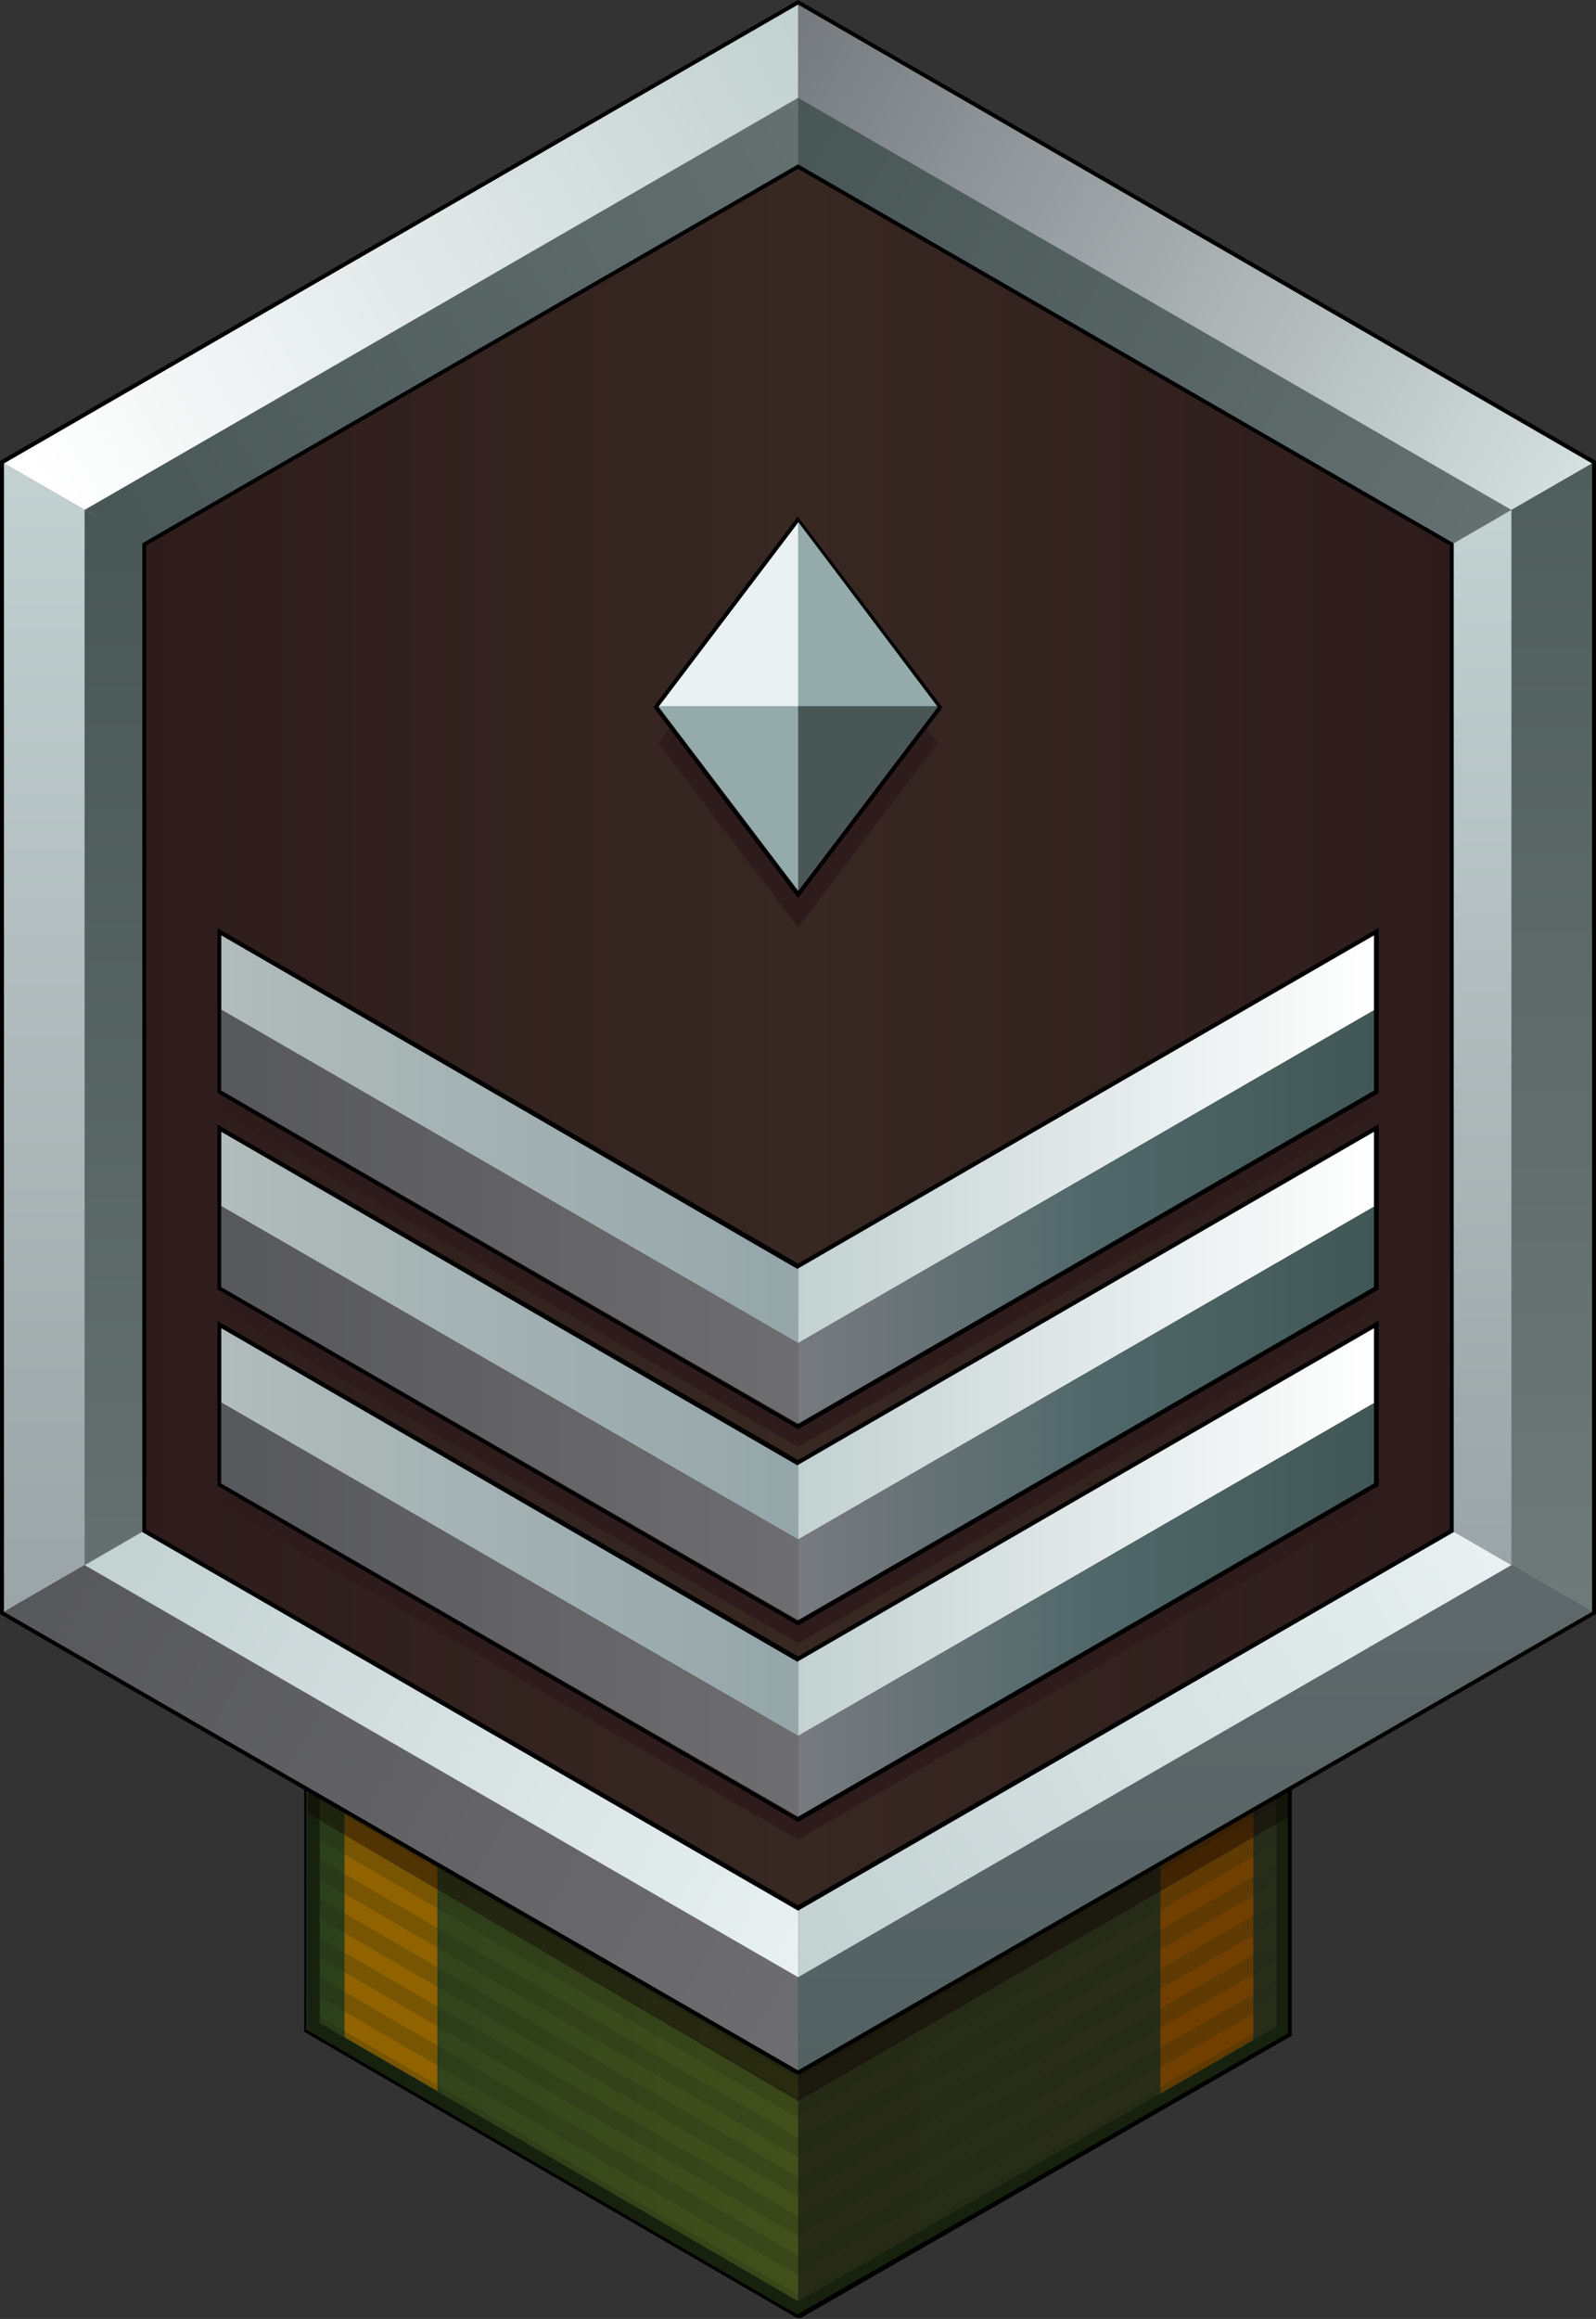 <svg xmlns="http://www.w3.org/2000/svg" xmlns:xlink="http://www.w3.org/1999/xlink" width="81.31" height="118.06" viewBox="0 0 81.31 118.06">
  <rect x="0" y="0" width="81.31" height="118.06" fill="#333333" stroke="none"/>
  <defs>
    <linearGradient id="linear-gradient" x1="16.29" y1="94.98" x2="65.02" y2="94.98" gradientUnits="userSpaceOnUse">
      <stop offset="0" stop-color="#272a10"/>
      <stop offset="1" stop-color="#292e1b"/>
    </linearGradient>
    <linearGradient id="linear-gradient-2" x1="16.29" y1="94.98" x2="40.66" y2="94.98" gradientUnits="userSpaceOnUse">
      <stop offset="0" stop-color="#2c401b"/>
      <stop offset="1" stop-color="#42511b"/>
    </linearGradient>
    <linearGradient id="linear-gradient-3" x1="2.55" y1="23.59" x2="2.55" y2="81.93" gradientUnits="userSpaceOnUse">
      <stop offset="0" stop-color="#c3d1d1"/>
      <stop offset="1" stop-color="#9ba4a6"/>
    </linearGradient>
    <linearGradient id="linear-gradient-4" x1="78.76" y1="23.7" x2="78.76" y2="81.57" gradientUnits="userSpaceOnUse">
      <stop offset="0" stop-color="#505d5d"/>
      <stop offset="1" stop-color="#6e7979"/>
    </linearGradient>
    <linearGradient id="linear-gradient-5" x1="60.88" y1="81.03" x2="60.88" y2="141.79" gradientUnits="userSpaceOnUse">
      <stop offset="0" stop-color="#5f686a"/>
      <stop offset="1" stop-color="#415756"/>
    </linearGradient>
    <linearGradient id="linear-gradient-6" x1="1.2" y1="79.94" x2="42.02" y2="103.47" gradientUnits="userSpaceOnUse">
      <stop offset="0" stop-color="#57585c"/>
      <stop offset="1" stop-color="#6e6d70"/>
    </linearGradient>
    <linearGradient id="linear-gradient-7" x1="39.09" y1="2.25" x2="80.07" y2="25.46" gradientUnits="userSpaceOnUse">
      <stop offset="0" stop-color="#75797d"/>
      <stop offset="1" stop-color="#d5e0e0"/>
    </linearGradient>
    <linearGradient id="linear-gradient-8" x1="41.11" y1="2.53" x2="2.36" y2="25.19" gradientUnits="userSpaceOnUse">
      <stop offset="0" stop-color="#c3d1d1"/>
      <stop offset="1" stop-color="#fff"/>
    </linearGradient>
    <linearGradient id="linear-gradient-9" x1="7.25" y1="52.82" x2="74.06" y2="52.82" gradientUnits="userSpaceOnUse">
      <stop offset="0" stop-color="#2d1c1b"/>
      <stop offset="0.5" stop-color="#382822"/>
      <stop offset="1" stop-color="#2d1c1b"/>
    </linearGradient>
    <linearGradient id="linear-gradient-10" x1="5.06" y1="26.96" x2="41.62" y2="6.37" gradientUnits="userSpaceOnUse">
      <stop offset="0" stop-color="#495656"/>
      <stop offset="1" stop-color="#657171"/>
    </linearGradient>
    <linearGradient id="linear-gradient-11" x1="39.92" y1="6.26" x2="76.51" y2="27.36" xlink:href="#linear-gradient-10"/>
    <linearGradient id="linear-gradient-12" x1="75.53" y1="26.3" x2="75.53" y2="79.61" xlink:href="#linear-gradient-3"/>
    <linearGradient id="linear-gradient-13" x1="39.94" y1="99.17" x2="76.7" y2="78.4" gradientUnits="userSpaceOnUse">
      <stop offset="0" stop-color="#c3d1d1"/>
      <stop offset="1" stop-color="#e9f1f2"/>
    </linearGradient>
    <linearGradient id="linear-gradient-14" x1="5.01" y1="78.36" x2="41.45" y2="99.45" xlink:href="#linear-gradient-13"/>
    <linearGradient id="linear-gradient-15" x1="5.78" y1="25.81" x2="5.78" y2="80.27" xlink:href="#linear-gradient-10"/>
    <linearGradient id="linear-gradient-16" x1="40.66" y1="77.99" x2="70.04" y2="77.99" xlink:href="#linear-gradient-8"/>
    <linearGradient id="linear-gradient-17" x1="40.66" y1="81.95" x2="70.04" y2="81.95" gradientUnits="userSpaceOnUse">
      <stop offset="0" stop-color="#777a7f"/>
      <stop offset="0.52" stop-color="#50686a"/>
      <stop offset="1" stop-color="#415756"/>
    </linearGradient>
    <linearGradient id="linear-gradient-18" x1="11.28" y1="77.99" x2="40.66" y2="77.99" gradientUnits="userSpaceOnUse">
      <stop offset="0" stop-color="#b1bcbb"/>
      <stop offset="1" stop-color="#95a6aa"/>
    </linearGradient>
    <linearGradient id="linear-gradient-19" x1="11.28" y1="81.95" x2="40.66" y2="81.95" xlink:href="#linear-gradient-6"/>
    <linearGradient id="linear-gradient-20" x1="40.66" y1="67.99" x2="70.04" y2="67.99" xlink:href="#linear-gradient-8"/>
    <linearGradient id="linear-gradient-21" x1="40.66" y1="71.95" x2="70.04" y2="71.95" xlink:href="#linear-gradient-17"/>
    <linearGradient id="linear-gradient-22" x1="11.28" y1="67.99" x2="40.66" y2="67.99" xlink:href="#linear-gradient-18"/>
    <linearGradient id="linear-gradient-23" x1="11.28" y1="71.95" x2="40.66" y2="71.95" xlink:href="#linear-gradient-6"/>
    <linearGradient id="linear-gradient-24" x1="40.66" y1="57.99" x2="70.04" y2="57.99" xlink:href="#linear-gradient-8"/>
    <linearGradient id="linear-gradient-25" x1="40.66" y1="61.95" x2="70.04" y2="61.95" xlink:href="#linear-gradient-17"/>
    <linearGradient id="linear-gradient-26" x1="11.28" y1="57.99" x2="40.66" y2="57.99" xlink:href="#linear-gradient-18"/>
    <linearGradient id="linear-gradient-27" x1="11.28" y1="61.95" x2="40.66" y2="61.95" xlink:href="#linear-gradient-6"/>
  </defs>
  <g id="Layer_2" data-name="Layer 2">
    <g id="_5" data-name="5">
      <g>
        <g>
          <g>
            <g>
              <polygon points="15.65 103.41 15.6 72.11 65.71 72.11 65.71 103.58 40.66 117.95 15.65 103.41" fill="#17220e"/>
              <path d="M65.61,72.21v31.31l-25,14.31-25-14.5V72.21H65.61m.2-.2H15.5v31.43l.1.06,25,14.51.1,0,.1,0L65.71,103.7l.1-.06V72Z"/>
            </g>
            <polygon points="16.29 102.99 16.29 72.8 65.02 72.8 65.02 103.19 40.66 117.16 16.29 102.99" fill="url(#linear-gradient)"/>
            <polygon points="40.66 72.8 16.29 72.8 16.29 102.99 40.66 117.16 40.66 117.16 40.66 72.8" fill="url(#linear-gradient-2)"/>
            <polygon points="17.55 103.72 22.28 106.45 22.28 72.86 17.55 72.86 17.55 103.72" fill="#906200"/>
            <polygon points="59.12 106.59 63.85 103.86 63.85 72.86 59.12 72.86 59.12 106.59" fill="#714000"/>
          </g>
          <g opacity="0.2">
            <polygon points="15.7 102.33 15.7 103.33 40.66 117.83 65.61 103.52 65.61 102.52 40.66 116.83 15.7 102.33" fill="#17220e"/>
            <polygon points="15.7 100.33 15.7 101.33 40.66 115.83 65.61 101.52 65.61 100.52 40.66 114.83 15.7 100.33" fill="#17220e"/>
            <polygon points="15.7 98.33 15.7 99.33 40.66 113.83 65.61 99.52 65.61 98.52 40.66 112.83 15.7 98.33" fill="#17220e"/>
            <polygon points="15.7 96.33 15.7 97.33 40.66 111.83 65.61 97.52 65.61 96.52 40.66 110.83 15.7 96.33" fill="#17220e"/>
            <polygon points="15.7 94.33 15.7 95.33 40.66 109.83 65.61 95.52 65.61 94.52 40.66 108.83 15.7 94.33" fill="#17220e"/>
            <polygon points="15.7 92.33 15.7 93.33 40.66 107.83 65.61 93.52 65.61 92.52 40.66 106.83 15.7 92.33" fill="#17220e"/>
            <polygon points="15.7 90.33 15.7 91.33 40.66 105.83 65.61 91.52 65.61 90.52 40.66 104.83 15.7 90.33" fill="#17220e"/>
            <polygon points="15.7 88.33 15.7 89.33 40.66 103.83 65.61 89.52 65.61 88.52 40.66 102.83 15.7 88.33" fill="#17220e"/>
            <polygon points="15.7 86.33 15.7 87.33 40.66 101.83 65.61 87.52 65.61 86.52 40.66 100.83 15.7 86.33" fill="#17220e"/>
          </g>
        </g>
        <polygon points="15.7 73.52 15.7 92.33 40.66 106.96 65.61 92.52 65.61 73.07 15.7 73.52" fill="#110707" opacity="0.5"/>
        <polygon points="4.9 79.34 4.9 26.3 40.66 5.66 76.41 26.3 76.41 79.34 40.66 99.98 4.9 79.34" fill="#505d68"/>
        <polygon points="0.2 82.06 4.9 79.34 4.9 26.3 0.2 23.59 0.2 82.06" fill="url(#linear-gradient-3)"/>
        <polygon points="81.11 23.59 76.41 26.3 76.41 79.34 81.11 82.06 81.11 23.59" fill="url(#linear-gradient-4)"/>
        <polygon points="40.66 99.98 40.66 105.41 81.11 82.06 76.41 79.34 40.66 99.98" fill="url(#linear-gradient-5)"/>
        <polygon points="40.66 105.41 0.2 82.06 4.9 79.34 40.66 99.98 40.66 105.41" fill="url(#linear-gradient-6)"/>
        <polygon points="81.11 23.59 40.66 0.23 40.66 5.66 76.41 26.3 81.11 23.59" fill="url(#linear-gradient-7)"/>
        <polygon points="40.66 0.23 40.66 5.66 4.9 26.3 0.2 23.59 40.66 0.23" fill="url(#linear-gradient-8)"/>
        <polygon points="7.25 77.98 7.25 27.66 40.66 8.37 74.06 27.66 74.06 77.98 40.66 97.27 7.25 77.98" fill="url(#linear-gradient-9)"/>
        <polygon points="40.66 4.98 40.66 8.37 7.25 27.66 4.31 25.96 40.66 4.98" fill="url(#linear-gradient-10)"/>
        <polygon points="40.66 4.98 40.66 8.37 74.06 27.66 77 25.96 40.66 4.98" fill="url(#linear-gradient-11)"/>
        <polygon points="74.06 77.98 77 79.68 77 25.96 74.06 27.66 74.06 77.98" fill="url(#linear-gradient-12)"/>
        <polygon points="40.66 97.27 40.66 100.66 77 79.68 74.06 77.98 40.66 97.27" fill="url(#linear-gradient-13)"/>
        <polygon points="7.25 77.98 4.31 79.68 40.66 100.66 40.66 97.27 7.25 77.98" fill="url(#linear-gradient-14)"/>
        <polygon points="7.25 27.66 4.31 25.96 4.31 79.68 7.25 77.98 7.25 27.66" fill="url(#linear-gradient-15)"/>
        <path d="M40.66.23,81.11,23.59V82.06L40.66,105.41.2,82.06V23.59L40.66.23m0-.23-.1.06L.1,23.41l-.1.06v58.7l.1.06,40.46,23.36.1,0,.1,0L81.21,82.23l.1-.06V23.47l-.1-.06L40.76.06,40.66,0Z"/>
        <path d="M40.66,8.6l33.2,19.17v50.1L40.66,97,7.45,77.87V27.77L40.66,8.6m0-.23L7.25,27.66V78L40.66,97.27,74.06,78V27.66L40.66,8.37Z"/>
        <g>
          <polygon points="40.66 86.91 11.28 69.95 11.28 76.7 40.66 93.66 70.04 76.7 70.04 69.95 40.66 86.91" fill="#2d1c1b"/>
          <polygon points="40.66 84.56 40.66 88.38 70.04 71.41 70.04 67.6 40.66 84.56" fill="url(#linear-gradient-16)"/>
          <polygon points="40.66 88.38 40.66 92.49 70.04 75.53 70.04 71.41 40.66 88.38" fill="url(#linear-gradient-17)"/>
          <polygon points="40.66 84.56 40.66 88.38 11.28 71.41 11.28 67.6 40.66 84.56" fill="url(#linear-gradient-18)"/>
          <polygon points="11.28 71.41 11.28 75.53 40.66 92.49 40.66 88.38 11.28 71.41" fill="url(#linear-gradient-19)"/>
          <path d="M70,67.6v7.92l-29.38,17-29.38-17V67.6l29.38,17L70,67.6m.2-.35-.3.18L40.66,84.33,11.38,67.43l-.3-.18v8.39l.1.06,29.38,17,.1.06.1-.06,29.38-17,.1-.06V67.25Z"/>
        </g>
        <g>
          <polygon points="40.66 76.91 11.28 59.95 11.28 66.7 40.66 83.66 70.04 66.7 70.04 59.95 40.66 76.91" fill="#2d1c1b"/>
          <polygon points="40.66 74.56 40.66 78.38 70.04 61.41 70.04 57.6 40.66 74.56" fill="url(#linear-gradient-20)"/>
          <polygon points="40.66 78.38 40.66 82.49 70.04 65.53 70.04 61.41 40.66 78.38" fill="url(#linear-gradient-21)"/>
          <polygon points="40.66 74.56 40.66 78.38 11.28 61.41 11.28 57.6 40.66 74.56" fill="url(#linear-gradient-22)"/>
          <polygon points="11.28 61.41 11.28 65.53 40.66 82.49 40.66 78.38 11.28 61.41" fill="url(#linear-gradient-23)"/>
          <path d="M70,57.6v7.92l-29.38,17-29.38-17V57.6l29.38,17L70,57.6m.2-.35-.3.18L40.66,74.33,11.38,57.43l-.3-.18v8.39l.1.06,29.38,17,.1.06.1-.06,29.38-17,.1-.06V57.25Z"/>
        </g>
        <g>
          <polygon points="40.66 66.91 11.28 49.95 11.28 56.7 40.66 73.66 70.04 56.7 70.04 49.95 40.66 66.91" fill="#2d1c1b"/>
          <polygon points="40.66 64.56 40.66 68.38 70.04 51.41 70.04 47.6 40.66 64.56" fill="url(#linear-gradient-24)"/>
          <polygon points="40.66 68.38 40.66 72.49 70.04 55.52 70.04 51.41 40.66 68.38" fill="url(#linear-gradient-25)"/>
          <polygon points="40.66 64.56 40.66 68.38 11.28 51.41 11.28 47.6 40.66 64.56" fill="url(#linear-gradient-26)"/>
          <polygon points="11.28 51.41 11.28 55.52 40.66 72.49 40.66 68.38 11.28 51.41" fill="url(#linear-gradient-27)"/>
          <path d="M70,47.6v7.92l-29.38,17-29.38-17V47.6l29.38,17L70,47.6m.2-.35-.3.18L40.66,64.33,11.38,47.43l-.3-.18v8.39l.1.06,29.38,17,.1.06.1-.06,29.38-17,.1-.06V47.25Z"/>
        </g>
        <g>
          <polygon points="33.53 37.83 40.66 28.44 47.78 37.83 40.66 47.22 33.53 37.83" fill="#2d1c1b"/>
          <g>
            <polygon points="40.66 45.34 33.53 35.95 40.66 26.56 47.78 35.95 40.66 45.34" fill="#95aaab"/>
            <polygon points="40.66 26.56 40.66 35.95 33.53 35.95 40.66 26.56" fill="#e9f1f2"/>
            <polygon points="40.66 35.95 40.66 45.34 47.78 35.95 40.66 35.95" fill="#495656"/>
          </g>
          <path d="M40.66,26.56,47.78,36l-7.12,9.39L33.54,36l7.12-9.39m0-.33-.16.21-7.12,9.39-.1.12.1.12,7.12,9.39.16.21.16-.21,7.12-9.39L48,36l-.09-.12-7.12-9.39-.16-.21Z"/>
        </g>
      </g>
    </g>
  </g>
</svg>
